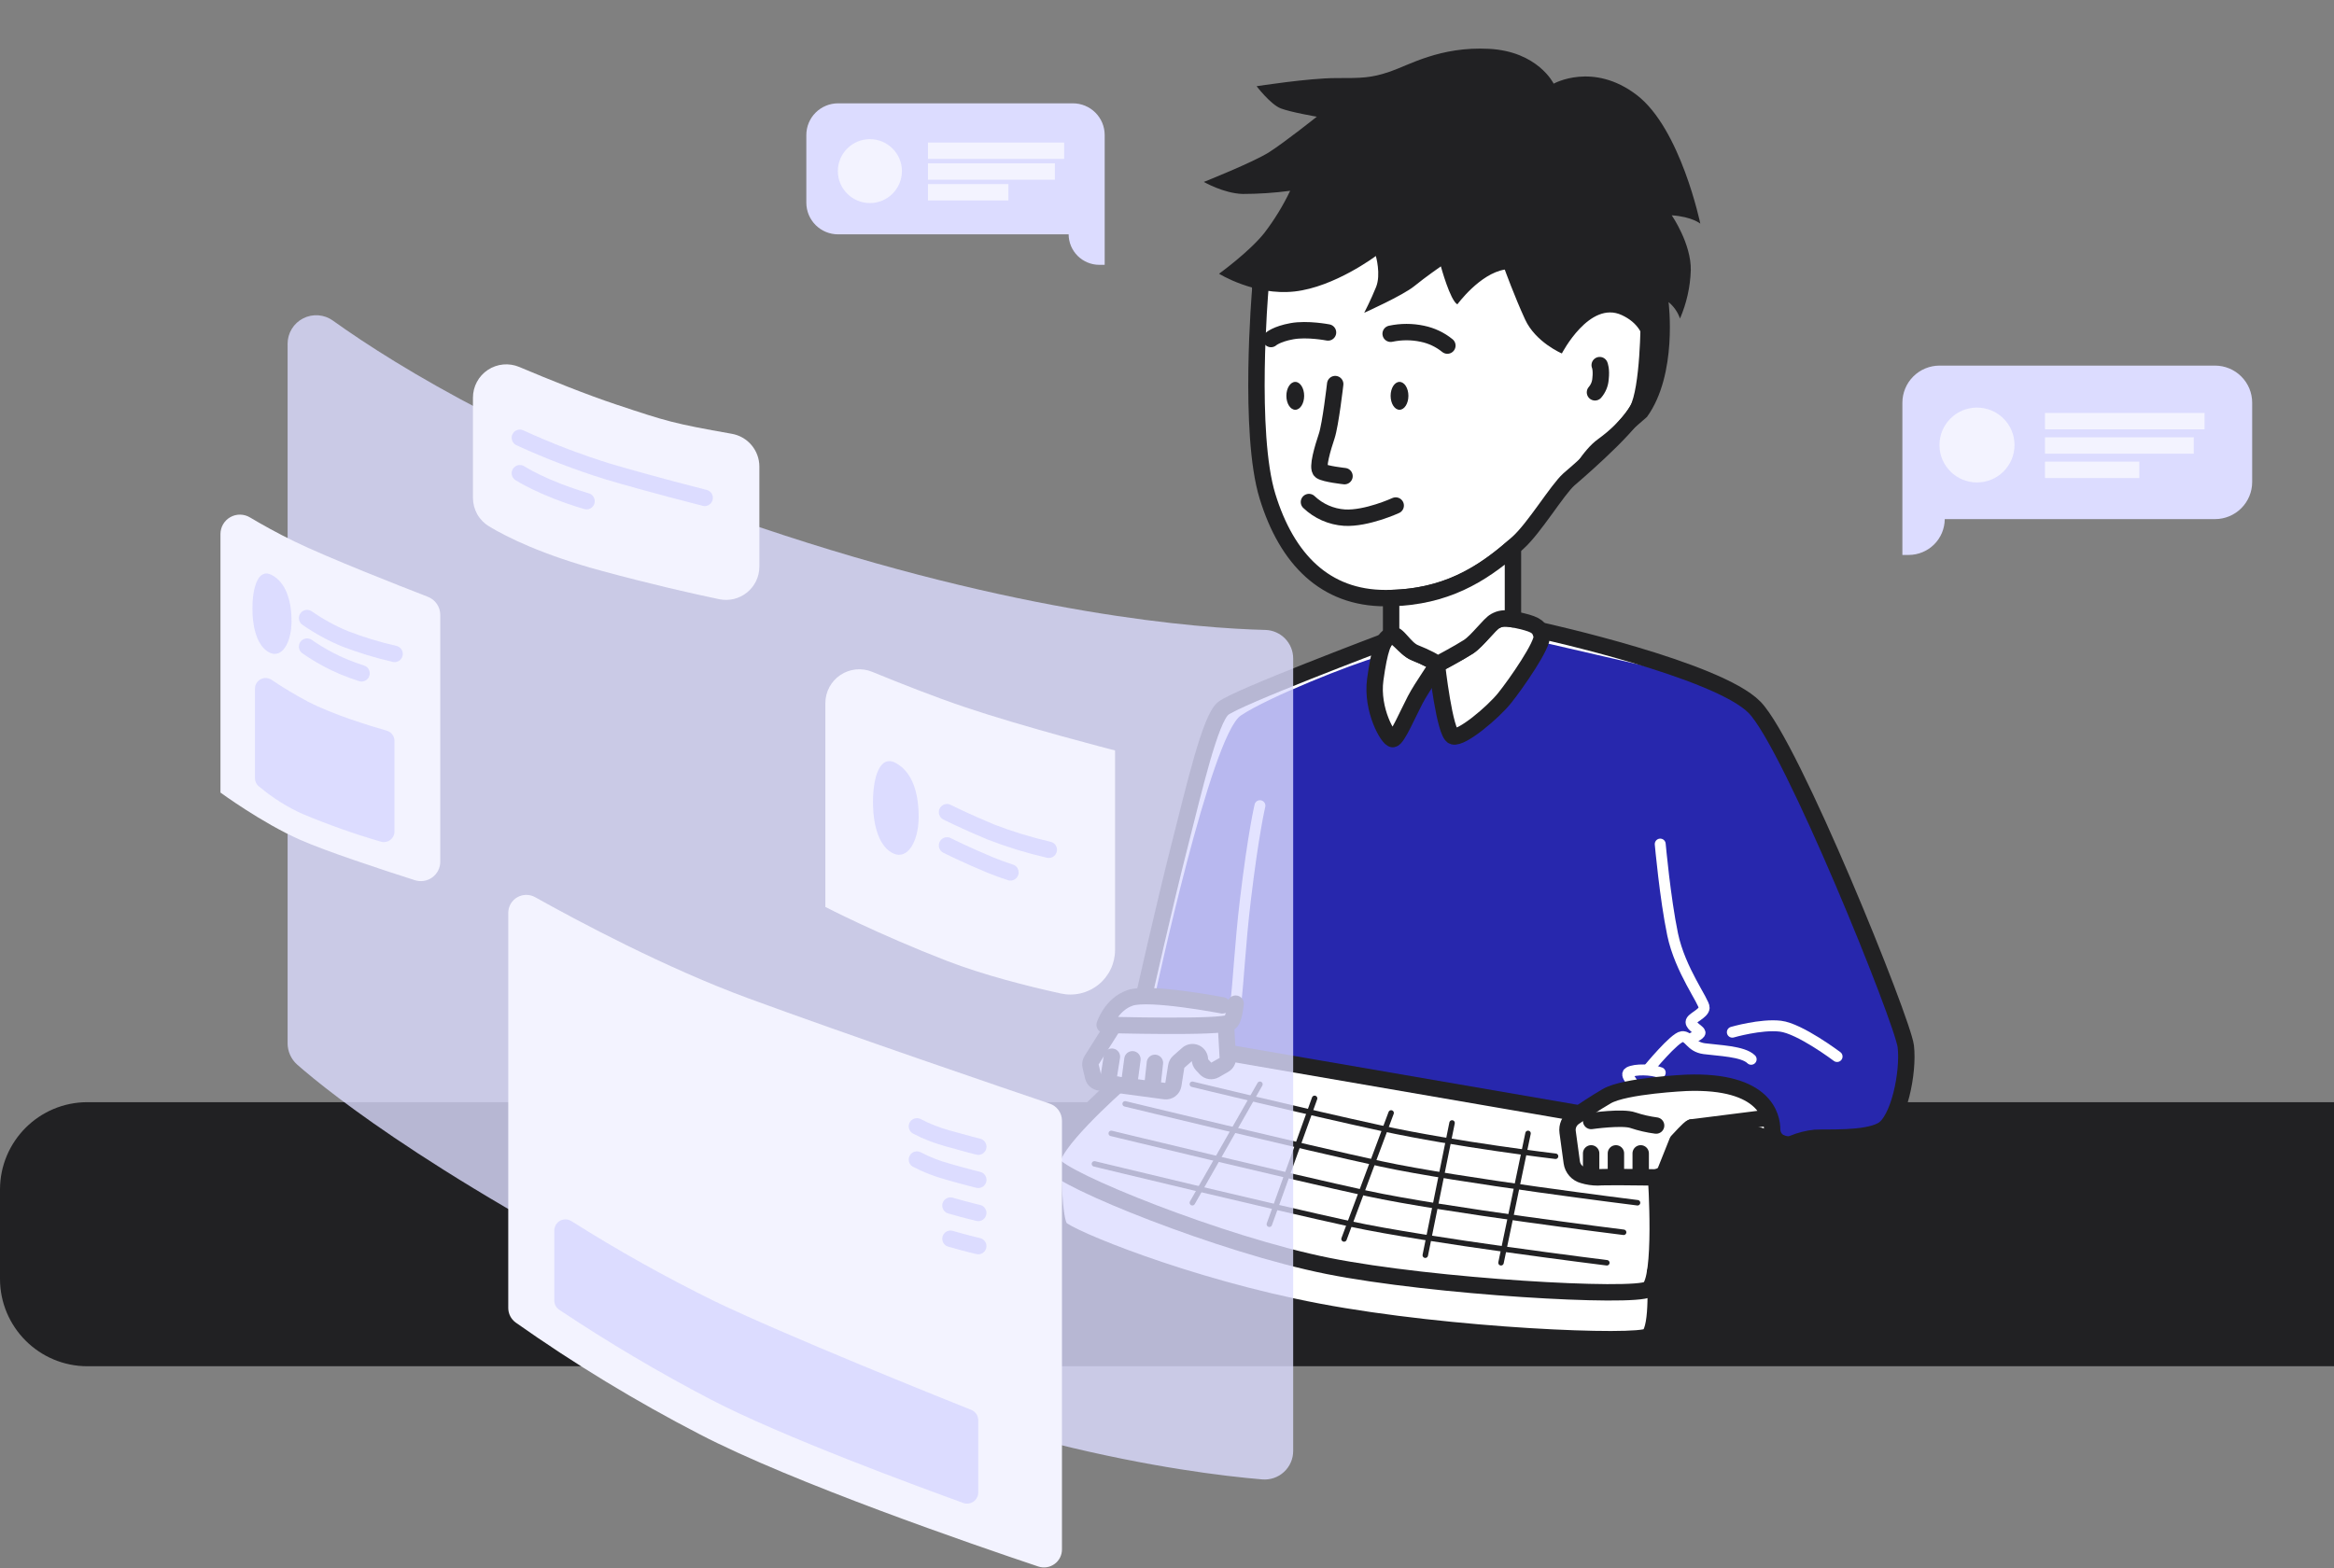 <svg width="427" height="287" viewBox="0 0 427 287" fill="none" xmlns="http://www.w3.org/2000/svg">
<rect x="0" y="0" width="427" height="287" fill="#808080" stroke="none"/>
<path d="M0 217.698C0 208.862 7.163 201.698 16 201.698H427V250.022H16C7.163 250.022 0 242.858 0 234.022V217.698Z" fill="#212123"/>
<path d="M405.207 66.904H354.847C353.952 66.904 353.067 67.08 352.241 67.421C351.415 67.763 350.664 68.263 350.032 68.894C349.399 69.525 348.898 70.274 348.555 71.099C348.213 71.923 348.037 72.807 348.037 73.699V94.998V101.555H349.18C350.926 101.555 352.601 100.865 353.839 99.637C355.077 98.408 355.777 96.74 355.787 94.998H405.222C407.028 94.998 408.76 94.282 410.037 93.008C411.314 91.733 412.031 90.005 412.031 88.203V73.699C412.031 72.806 411.855 71.921 411.512 71.095C411.168 70.27 410.665 69.52 410.031 68.889C409.397 68.258 408.645 67.757 407.817 67.417C406.989 67.076 406.102 66.902 405.207 66.904Z" fill="#DCDCFF"/>
<path d="M361.686 88.289C365.478 88.289 368.552 85.222 368.552 81.438C368.552 77.654 365.478 74.587 361.686 74.587C357.895 74.587 354.821 77.654 354.821 81.438C354.821 85.222 357.895 88.289 361.686 88.289Z" fill="#F3F3FF"/>
<path d="M374.132 77.067H403.316" stroke="#F3F3FF" stroke-width="3" stroke-miterlimit="10"/>
<path d="M374.132 81.524H401.344" stroke="#F3F3FF" stroke-width="3" stroke-miterlimit="10"/>
<path d="M374.132 85.977H391.384" stroke="#F3F3FF" stroke-width="3" stroke-miterlimit="10"/>
<path d="M153.305 18.909H196.286C197.827 18.909 199.305 19.52 200.395 20.607C201.485 21.694 202.098 23.168 202.099 24.706V42.886V48.464H201.124C199.638 48.464 198.213 47.877 197.16 46.832C196.107 45.787 195.511 44.368 195.503 42.886H153.325C151.784 42.886 150.307 42.275 149.218 41.188C148.129 40.101 147.517 38.627 147.517 37.089V24.706C147.517 23.172 148.126 21.701 149.211 20.614C150.296 19.528 151.768 18.915 153.305 18.909Z" fill="#DCDCFF"/>
<path d="M159.144 37.16C162.38 37.16 165.003 34.543 165.003 31.313C165.003 28.084 162.38 25.466 159.144 25.466C155.908 25.466 153.284 28.084 153.284 31.313C153.284 34.543 155.908 37.16 159.144 37.16Z" fill="#F3F3FF"/>
<path d="M169.765 27.586H194.675" stroke="#F3F3FF" stroke-width="3" stroke-miterlimit="10"/>
<path d="M169.765 31.384H192.988" stroke="#F3F3FF" stroke-width="3" stroke-miterlimit="10"/>
<path d="M169.765 35.188H184.491" stroke="#F3F3FF" stroke-width="3" stroke-miterlimit="10"/>
<path d="M224.699 192.679L288.444 203.658L302.983 215.479C302.983 215.479 303.755 227.142 302.789 232.878C302.789 232.878 303.506 243.02 301.575 244.501C299.644 245.982 265.352 244.607 241.219 240.033C217.086 235.459 195.24 226.402 193.959 224.754C192.679 223.106 192.674 212.979 192.674 212.979V211.964C193.756 208.049 204.484 198.541 204.484 198.541L216.258 191.386L224.699 192.679Z" fill="white"/>
<path d="M209.331 181.963C209.331 181.963 213.011 165.624 215.76 154.843C218.509 144.062 221.35 131.668 223.723 129.69C226.096 127.712 253.197 117.468 253.197 117.468L282.036 115.415C282.036 115.415 314.167 122.489 320.962 129.431C327.756 136.374 348.088 186.832 348.637 191.492C349.185 196.152 347.402 205.184 344.241 206.853C341.08 208.521 334.484 208.085 332.014 208.222C330.643 208.367 329.299 208.709 328.025 209.236L326.501 209.388C326.501 209.388 316.708 205.707 313.873 206.315C311.037 206.924 309.467 206.315 309.467 206.315C309.05 206.457 307.18 208.546 306.87 208.851L304.568 214.611C304.304 214.883 303.988 215.098 303.639 215.243C303.289 215.389 302.914 215.462 302.535 215.458C299.827 215.423 293.388 215.357 292.316 215.458C291.407 215.459 290.502 215.324 289.633 215.058C289.095 214.915 288.611 214.617 288.242 214.201C287.873 213.785 287.636 213.27 287.559 212.72L286.797 207.142C286.727 206.631 286.8 206.111 287.007 205.638C287.214 205.166 287.548 204.76 287.971 204.464C289.455 203.45 286.34 204.86 288.449 203.648L224.704 192.658L224.653 193.592C224.668 193.844 224.612 194.095 224.491 194.317C224.371 194.539 224.191 194.723 223.972 194.849L222.28 195.818C222.011 195.971 221.699 196.029 221.393 195.982C221.088 195.935 220.807 195.786 220.598 195.559L219.912 194.824C219.681 194.57 219.552 194.239 219.551 193.896C219.551 193.633 219.475 193.376 219.332 193.155C219.189 192.934 218.985 192.76 218.745 192.653C218.505 192.545 218.238 192.51 217.978 192.55C217.718 192.591 217.475 192.706 217.279 192.882L215.658 194.317C215.422 194.527 215.266 194.812 215.216 195.123L214.677 198.541C214.621 198.891 214.43 199.205 214.146 199.417C213.861 199.629 213.505 199.722 213.153 199.677L201.155 198.08C200.884 198.045 200.629 197.93 200.424 197.749C200.219 197.568 200.074 197.33 200.006 197.065L199.534 195.088C199.452 194.732 199.514 194.358 199.707 194.048L203.772 187.613V187.587L202.11 187.547C202.11 187.547 203.304 183.799 206.785 182.612C207.613 182.385 208.469 182.279 209.326 182.298" fill="white"/>
<path d="M230.558 53.044C230.558 53.044 228.322 79.227 231.884 90.814C235.446 102.402 242.474 109.456 253.466 109.456C264.458 109.456 271.369 105.034 277.716 99.314C280.714 96.616 284.871 89.678 287.021 87.736C287.021 87.736 297.525 78.836 299.583 74.977C301.641 71.118 301.646 58.516 301.646 58.516L298.089 55.626L265.667 40.544H241.397L230.487 50.565L230.558 53.044Z" fill="white" stroke="#212123" stroke-width="3" stroke-linecap="round" stroke-linejoin="round"/>
<path d="M321.134 200.869C321.836 201.493 322.489 202.171 323.086 202.897C322.561 202.111 321.9 201.424 321.134 200.869Z" fill="#4343C4"/>
<path d="M320.362 200.346C318.644 199.307 316.164 198.5 312.612 198.237C315.27 198.631 317.871 199.34 320.362 200.346Z" fill="#4343C4"/>
<path d="M305.752 198.358C303.806 198.516 301.138 198.784 298.755 199.21C300.874 198.952 303.46 198.855 305.752 198.358Z" fill="#4343C4"/>
<path d="M293.312 200.995L295.817 199.875C295.176 200.054 294.556 200.3 293.967 200.61L293.312 200.995Z" fill="#4343C4"/>
<path d="M348.662 191.487C348.113 186.827 327.781 136.374 320.987 129.426C320.366 128.821 319.685 128.28 318.954 127.814C311.906 124.771 302.184 122.149 302.184 122.149L281.858 117.463C280.897 120.05 277.05 125.552 275.251 127.778C273.117 130.42 267.425 135.197 265.876 134.746C264.326 134.294 262.898 121.612 262.898 121.612C262.898 122.002 260.24 125.582 258.924 128.098C257.608 130.613 255.666 135.167 254.858 135.263C254.05 135.359 250.859 129.938 251.637 124.325C251.88 122.575 252.114 121.196 252.358 120.105C247.246 121.525 232.031 127.58 227.021 130.927C221.538 134.584 211.298 182.207 211.298 182.207L225.913 184.387C225.913 184.387 225.578 186.015 224.841 188.673C224.104 191.33 225.715 192.415 225.715 192.415L288.444 203.658C288.444 203.658 292.041 201.558 293.312 200.985L293.967 200.6C294.44 200.331 295.08 200.646 295.817 200.427V199.865C296.569 199.53 299.593 199.677 300.746 199.535C303.135 199.109 303.795 198.521 305.742 198.348C306.006 198.293 306.25 198.232 306.519 198.161C308.044 197.75 310.315 197.867 312.617 198.227C316.174 198.49 318.649 199.297 320.367 200.336C320.644 200.474 320.903 200.644 321.139 200.843C321.905 201.399 322.566 202.085 323.091 202.872C325.083 205.215 323.482 208.856 325.601 209.013C328.056 209.195 339.601 207.928 344.403 206.721C347.478 204.946 349.206 196.092 348.662 191.487Z" fill="#2727AD"/>
<path d="M256.038 74.987C256.936 74.987 257.664 73.845 257.664 72.436C257.664 71.028 256.936 69.886 256.038 69.886C255.139 69.886 254.411 71.028 254.411 72.436C254.411 73.845 255.139 74.987 256.038 74.987Z" fill="#212123"/>
<path d="M236.966 74.987C237.864 74.987 238.592 73.845 238.592 72.436C238.592 71.028 237.864 69.886 236.966 69.886C236.068 69.886 235.34 71.028 235.34 72.436C235.34 73.845 236.068 74.987 236.966 74.987Z" fill="#212123"/>
<path d="M244.273 70.286C244.273 70.286 243.419 77.705 242.723 79.79C242.027 81.874 240.863 85.662 241.641 86.205C242.418 86.747 245.976 87.133 245.976 87.133" stroke="#212123" stroke-width="3" stroke-linecap="round" stroke-linejoin="round"/>
<path d="M239.471 91.874C241.236 93.559 243.539 94.57 245.976 94.729C250 94.963 255.341 92.513 255.341 92.513" stroke="#212123" stroke-width="3" stroke-linecap="round" stroke-linejoin="round"/>
<path d="M254.416 61.077C256.329 60.669 258.307 60.669 260.22 61.077C261.896 61.421 263.465 62.164 264.793 63.243" stroke="#212123" stroke-width="3" stroke-linecap="round" stroke-linejoin="round"/>
<path d="M242.957 60.839C242.957 60.839 239.176 60.098 236.351 60.611C233.525 61.123 232.524 62.041 232.524 62.041" stroke="#212123" stroke-width="3" stroke-linecap="round" stroke-linejoin="round"/>
<path d="M292.661 66.818C292.661 66.818 293.012 67.594 292.814 69.308C292.758 70.226 292.401 71.101 291.798 71.797" stroke="#212123" stroke-width="3" stroke-linecap="round" stroke-linejoin="round"/>
<path d="M254.269 116.393C255.412 115.886 256.911 118.665 258.842 119.436C260.774 120.207 262.867 121.226 262.867 121.611C262.867 121.997 260.209 125.582 258.893 128.097C257.577 130.613 255.636 135.167 254.828 135.263C254.02 135.359 250.829 129.938 251.606 124.325C252.384 118.711 253.126 116.875 254.269 116.393Z" fill="white" stroke="#212123" stroke-width="3" stroke-linecap="round" stroke-linejoin="round"/>
<path d="M262.877 121.617C262.877 121.617 264.3 134.294 265.855 134.751C267.41 135.207 273.097 130.425 275.231 127.783C277.365 125.141 282.432 117.823 282.041 116.338C281.649 114.852 281.243 114.345 278.336 113.65C275.429 112.955 274.626 113.067 273.549 113.65C272.472 114.233 270.317 117.266 268.635 118.361C266.953 119.456 262.877 121.617 262.877 121.617Z" fill="white" stroke="#212123" stroke-width="3" stroke-linecap="round" stroke-linejoin="round"/>
<path d="M253.222 117.448C253.222 117.448 226.106 127.687 223.748 129.67C221.39 131.652 218.529 144.036 215.785 154.823C213.041 165.609 209.357 181.943 209.357 181.943" stroke="#212123" stroke-width="3" stroke-linecap="round" stroke-linejoin="round"/>
<path d="M291.096 205.139C291.096 205.139 296.864 204.317 298.765 205.007C300.136 205.463 301.549 205.787 302.982 205.975" stroke="#212123" stroke-width="3" stroke-linecap="round" stroke-linejoin="round"/>
<path d="M291.096 214.916V211.067" stroke="#212123" stroke-width="3" stroke-linecap="round" stroke-linejoin="round"/>
<path d="M295.629 214.916V211.067" stroke="#212123" stroke-width="3" stroke-linecap="round" stroke-linejoin="round"/>
<path d="M300.162 214.916V211.067" stroke="#212123" stroke-width="3" stroke-linecap="round" stroke-linejoin="round"/>
<path d="M203.757 187.607L199.691 194.043C199.499 194.353 199.437 194.727 199.519 195.082L199.991 197.06C200.058 197.325 200.204 197.563 200.409 197.744C200.614 197.925 200.868 198.04 201.14 198.074L213.127 199.682C213.48 199.727 213.836 199.634 214.12 199.422C214.405 199.21 214.596 198.896 214.652 198.546L215.191 195.128C215.241 194.817 215.397 194.532 215.633 194.322L217.254 192.887C217.45 192.711 217.693 192.596 217.953 192.555C218.213 192.515 218.479 192.55 218.72 192.658C218.96 192.765 219.164 192.939 219.307 193.16C219.45 193.381 219.526 193.638 219.525 193.901V193.901C219.527 194.244 219.655 194.575 219.886 194.829L220.572 195.564C220.782 195.791 221.062 195.94 221.368 195.987C221.673 196.034 221.986 195.976 222.254 195.823L223.946 194.854C224.166 194.728 224.346 194.544 224.466 194.322C224.586 194.1 224.642 193.849 224.627 193.597L224.282 187.592" stroke="#212123" stroke-width="3" stroke-linecap="round" stroke-linejoin="round"/>
<path d="M210.77 199.251L211.288 194.504" stroke="#212123" stroke-width="3" stroke-linecap="round" stroke-linejoin="round"/>
<path d="M206.562 198.445L207.177 193.85" stroke="#212123" stroke-width="3" stroke-linecap="round" stroke-linejoin="round"/>
<path d="M202.664 198.135L203.421 193.373" stroke="#212123" stroke-width="3" stroke-linecap="round" stroke-linejoin="round"/>
<path d="M326.531 209.398C326.531 209.398 316.739 205.717 313.903 206.325C311.067 206.934 309.497 206.325 309.497 206.325" stroke="#212123" stroke-width="3" stroke-linecap="round" stroke-linejoin="round"/>
<path d="M302.982 215.489C302.982 215.489 304.227 234.252 301.575 235.915C298.922 237.579 262.293 235.52 242.962 231.671C223.631 227.822 193.959 215.839 192.653 212.989C191.347 210.139 204.463 198.536 204.463 198.536" stroke="#212123" stroke-width="3" stroke-linecap="round" stroke-linejoin="round"/>
<path d="M192.674 212.989C192.674 212.989 192.674 223.131 193.959 224.764C195.245 226.397 217.081 235.474 241.219 240.043C265.357 244.612 299.659 245.972 301.575 244.511C303.491 243.051 302.789 232.888 302.789 232.888" stroke="#212123" stroke-width="3" stroke-linecap="round" stroke-linejoin="round"/>
<path d="M254.503 109.451C264.377 109.197 270.897 105.282 276.791 100.145V113.33C275.084 113.031 274.408 113.198 273.549 113.66C272.472 114.238 270.317 117.276 268.635 118.371C266.953 119.466 262.878 121.627 262.878 121.627C262.878 121.241 260.794 120.227 258.853 119.451C256.912 118.675 255.646 115.688 254.503 116.17V109.451Z" fill="white" stroke="#212123" stroke-width="3" stroke-linecap="round" stroke-linejoin="round"/>
<path d="M224.698 192.679L288.444 203.668" stroke="#212123" stroke-width="3" stroke-linecap="round" stroke-linejoin="round"/>
<path d="M200.225 212.989C200.225 212.989 233.185 220.971 247.094 223.988C261.002 227.005 293.967 231.088 293.967 231.088" stroke="#212123" stroke-linecap="round" stroke-linejoin="round"/>
<path d="M203.299 207.41C203.299 207.41 236.259 215.392 250.168 218.41C264.077 221.427 297.037 225.509 297.037 225.509" stroke="#212123" stroke-linecap="round" stroke-linejoin="round"/>
<path d="M205.845 202.005C205.845 202.005 238.805 209.992 252.714 213.004C266.623 216.016 299.583 220.104 299.583 220.104" stroke="#212123" stroke-linecap="round" stroke-linejoin="round"/>
<path d="M218.138 198.419C218.138 198.419 238.805 203.445 252.694 206.462C266.582 209.479 284.587 211.594 284.587 211.594" stroke="#212123" stroke-linecap="round" stroke-linejoin="round"/>
<path d="M218.138 220.104L230.502 198.419" stroke="#212123" stroke-linecap="round" stroke-linejoin="round"/>
<path d="M245.889 226.732L254.503 203.668" stroke="#212123" stroke-linecap="round" stroke-linejoin="round"/>
<path d="M274.606 231.088L279.551 207.41" stroke="#212123" stroke-linecap="round" stroke-linejoin="round"/>
<path d="M265.652 205.499L260.753 229.703" stroke="#212123" stroke-linecap="round" stroke-linejoin="round"/>
<path d="M240.503 201.001L232.225 224.034" stroke="#212123" stroke-linecap="round" stroke-linejoin="round"/>
<path d="M226.065 183.672C226.574 179.758 226.858 172.886 227.849 164.62C229.313 152.373 230.502 147.439 230.502 147.439" stroke="white" stroke-width="2" stroke-miterlimit="10" stroke-linecap="round"/>
<path d="M301.575 195.656C301.575 195.656 306.346 189.849 307.718 189.712C309.091 189.575 309.243 191.563 311.784 191.908C314.325 192.253 318.898 192.364 320.372 193.85" stroke="white" stroke-width="2" stroke-miterlimit="10" stroke-linecap="round"/>
<path d="M303.735 154.468C303.735 154.468 304.629 164.412 306.001 170.989C307.373 177.567 311.84 183.333 311.774 184.428C311.708 185.523 309.37 186.279 309.37 187.035C309.37 187.79 310.951 188.556 311.017 188.951C311.083 189.347 309.391 190.047 309.391 190.047" stroke="white" stroke-width="2" stroke-miterlimit="10" stroke-linecap="round"/>
<path d="M316.927 188.891C316.927 188.891 322.146 187.369 325.718 187.79C329.291 188.211 336.09 193.343 336.09 193.343" stroke="white" stroke-width="2" stroke-miterlimit="10" stroke-linecap="round"/>
<path d="M303.735 196.294C302.169 195.676 299.131 195.61 298.033 196.223C296.935 196.837 299.867 198.678 298.541 199.266" stroke="white" stroke-width="2" stroke-miterlimit="10" stroke-linecap="round"/>
<path d="M282.061 115.42C282.061 115.42 314.193 122.494 320.987 129.436C327.781 136.379 348.113 186.837 348.662 191.497C349.211 196.158 347.427 205.189 344.266 206.858C341.106 208.526 334.51 208.09 332.04 208.227C330.668 208.372 329.325 208.714 328.051 209.241C327.635 209.409 327.186 209.475 326.74 209.433C326.294 209.391 325.864 209.243 325.488 209.001C325.111 208.759 324.798 208.43 324.576 208.042C324.353 207.654 324.227 207.218 324.209 206.771V206.7C324.209 204.505 323.04 197.633 308.542 198.156C308.542 198.156 297.301 198.663 293.968 200.595C291.854 201.812 289.45 203.44 287.966 204.469C287.543 204.765 287.209 205.171 287.002 205.643C286.795 206.116 286.722 206.636 286.792 207.147L287.554 212.725C287.631 213.275 287.868 213.79 288.237 214.206C288.606 214.622 289.09 214.92 289.628 215.063C290.497 215.329 291.402 215.464 292.311 215.463C293.403 215.357 299.822 215.423 302.53 215.463C302.909 215.467 303.284 215.394 303.634 215.248C303.983 215.103 304.299 214.888 304.563 214.617L306.865 208.856C307.175 208.536 309.045 206.447 309.462 206.32L323.828 204.505" stroke="#212123" stroke-width="3" stroke-linecap="round" stroke-linejoin="round"/>
<path d="M284.907 90.53C287.133 86.742 289.618 82.335 292.321 80.388C297.403 76.676 299.126 73.451 300.056 69.896C300.985 66.341 302.637 60.438 296.717 57.669C290.797 54.901 285.74 64.683 285.74 64.683C285.74 64.683 280.943 62.654 279.012 58.46C277.081 54.267 275.292 49.332 275.292 49.332C270.719 50.078 266.623 55.697 266.623 55.697C265.307 55.002 263.604 48.744 263.604 48.744C263.604 48.744 260.814 50.676 258.726 52.375C256.637 54.074 249.579 57.243 249.579 57.243C249.579 57.243 250.819 54.845 251.749 52.527C252.679 50.21 251.708 46.847 251.708 46.847C251.708 46.847 244.162 52.527 236.844 53.339C229.526 54.15 223.022 50.093 223.022 50.093C223.022 50.093 228.479 46.153 231.269 42.679C233.125 40.265 234.721 37.663 236.031 34.915C233.143 35.297 230.234 35.49 227.321 35.493C223.835 35.377 220.237 33.292 220.237 33.292C220.237 33.292 229.292 29.697 232.199 27.841C235.106 25.985 240.909 21.355 240.909 21.355C240.909 21.355 236.148 20.543 234.303 19.833C232.458 19.123 229.892 15.777 229.892 15.777C229.892 15.777 239.446 14.291 244.324 14.291C249.203 14.291 250.793 14.291 254.279 13.109C257.765 11.928 263.426 8.474 272.396 8.935C281.365 9.397 284.241 15.31 284.241 15.31C284.241 15.31 291.442 11.253 299.456 17.399C307.47 23.546 311.068 40.924 311.068 40.924C311.068 40.924 309.543 39.651 305.844 39.403C305.844 39.403 309.441 44.616 309.325 49.484C309.225 52.518 308.556 55.506 307.353 58.293C306.946 57.116 306.221 56.074 305.259 55.281C305.259 55.281 306.967 68.491 301.311 76.296" fill="#212123"/>
<path d="M223.621 183.977C223.621 183.977 210.251 181.416 206.77 182.607C203.289 183.799 202.095 187.542 202.095 187.542C202.095 187.542 223.601 188.16 225.039 187.105C225.512 186.766 225.817 185.584 226.055 183.672" stroke="#212123" stroke-width="3" stroke-linecap="round" stroke-linejoin="round"/>
<g style="mix-blend-mode:soft-light" opacity="0.8">
<path d="M236.585 120.491V265.526C236.586 266.249 236.437 266.964 236.146 267.626C235.856 268.288 235.431 268.883 234.898 269.372C234.366 269.862 233.737 270.236 233.052 270.47C232.367 270.704 231.64 270.794 230.919 270.734C216.69 269.532 177.317 264.248 130.605 241.321C81.821 217.345 60.29 200.027 54.38 194.834C53.825 194.343 53.38 193.74 53.076 193.066C52.772 192.391 52.615 191.659 52.616 190.919V62.913C52.615 61.952 52.879 61.009 53.38 60.188C53.881 59.368 54.6 58.701 55.457 58.262C56.313 57.823 57.275 57.629 58.235 57.7C59.196 57.772 60.118 58.107 60.9 58.668C72.755 67.152 97.788 82.569 139 96.484C186.545 112.539 219.414 114.978 231.488 115.278C232.85 115.313 234.145 115.878 235.097 116.851C236.049 117.825 236.583 119.131 236.585 120.491Z" fill="#DCDCFF"/>
</g>
<path d="M40.334 97.752V145.04C40.334 145.04 47.89 150.583 54.852 153.661C59.608 155.771 69.864 159.148 75.88 161.07C76.416 161.246 76.987 161.291 77.544 161.203C78.101 161.115 78.629 160.896 79.085 160.564C79.541 160.232 79.911 159.797 80.165 159.294C80.419 158.791 80.549 158.236 80.545 157.673V112.539C80.549 111.818 80.332 111.113 79.925 110.518C79.517 109.923 78.938 109.466 78.263 109.207C73.024 107.179 60.101 102.108 53.871 99.091C50.736 97.569 47.956 96.007 45.74 94.694C45.199 94.365 44.58 94.186 43.946 94.177C43.313 94.167 42.688 94.326 42.137 94.638C41.586 94.949 41.128 95.402 40.811 95.95C40.494 96.497 40.329 97.119 40.334 97.752Z" fill="#F3F3FF"/>
<path d="M46.65 126.029C46.648 125.674 46.743 125.325 46.926 125.02C47.108 124.715 47.371 124.466 47.685 124.3C47.999 124.134 48.353 124.057 48.708 124.077C49.063 124.098 49.406 124.215 49.699 124.416C51.827 125.855 54.033 127.177 56.306 128.376C60.798 130.745 67.79 132.864 70.763 133.716C71.169 133.833 71.525 134.078 71.779 134.415C72.033 134.751 72.171 135.161 72.171 135.583V152.15C72.171 152.453 72.101 152.753 71.965 153.024C71.829 153.295 71.632 153.531 71.388 153.713C71.145 153.895 70.863 154.017 70.564 154.071C70.264 154.124 69.957 154.107 69.665 154.021C64.799 152.603 60.018 150.91 55.345 148.95C52.538 147.684 49.919 146.039 47.56 144.062C47.281 143.886 47.052 143.642 46.893 143.354C46.734 143.066 46.65 142.742 46.65 142.413V126.029Z" fill="#DCDCFF"/>
<path d="M53.333 113.67C53.333 117.6 51.6 120.44 49.43 119.477C47.26 118.513 46.183 115.308 46.183 111.363C46.183 107.417 47.26 103.893 49.74 105.232C52.22 106.57 53.333 109.74 53.333 113.67Z" fill="#DCDCFF"/>
<path d="M56.183 113.107C58.33 114.601 60.629 115.863 63.044 116.87C66.021 118.02 69.078 118.953 72.191 119.664" stroke="#DCDCFF" stroke-width="3" stroke-linecap="round" stroke-linejoin="round"/>
<path d="M56.183 118.33C58.33 119.824 60.629 121.086 63.044 122.093C64.06 122.504 65.076 122.879 66.144 123.219" stroke="#DCDCFF" stroke-width="3" stroke-linecap="round" stroke-linejoin="round"/>
<path d="M150.998 128.671C150.998 127.653 151.249 126.65 151.729 125.753C152.21 124.855 152.904 124.089 153.752 123.523C154.6 122.956 155.574 122.608 156.589 122.507C157.604 122.406 158.628 122.557 159.571 122.945C164.561 124.999 170.929 127.509 176.437 129.375C187.429 133.082 203.985 137.337 203.996 137.337V173.85C203.996 175.071 203.721 176.276 203.192 177.377C202.663 178.479 201.892 179.447 200.937 180.211C199.983 180.975 198.868 181.515 197.676 181.791C196.484 182.067 195.245 182.072 194.051 181.806C187.866 180.442 179.862 178.403 173.256 175.848C160.506 170.908 151.008 165.979 150.998 165.969V128.671Z" fill="#F3F3FF"/>
<path d="M168.068 149.452C168.068 154.016 166.035 157.338 163.494 156.212C160.953 155.086 159.713 151.354 159.713 146.775C159.713 142.195 160.969 138.067 163.88 139.629C166.792 141.191 168.068 144.873 168.068 149.452Z" fill="#DCDCFF"/>
<path d="M173.256 148.626C173.256 148.626 176.636 150.335 181.25 152.246C184.707 153.586 188.257 154.676 191.871 155.507" stroke="#DCDCFF" stroke-width="3" stroke-linecap="round" stroke-linejoin="round"/>
<path d="M173.256 154.711C173.256 154.711 176.636 156.42 181.25 158.332C182.403 158.808 183.643 159.25 184.858 159.645" stroke="#DCDCFF" stroke-width="3" stroke-linecap="round" stroke-linejoin="round"/>
<path d="M92.985 167.054V239.364C92.985 239.885 93.109 240.398 93.347 240.862C93.585 241.325 93.929 241.726 94.352 242.031C105.094 249.61 116.344 256.443 128.024 262.483C145.068 271.337 178.114 282.702 189.945 286.668C190.44 286.833 190.969 286.879 191.486 286.801C192.003 286.722 192.494 286.522 192.918 286.217C193.342 285.912 193.687 285.51 193.925 285.045C194.162 284.58 194.286 284.066 194.284 283.544V205.083C194.284 204.396 194.069 203.727 193.669 203.169C193.269 202.611 192.704 202.191 192.054 201.969C183.862 199.19 154.957 189.332 136.927 182.699C121.748 177.12 105.73 168.56 97.889 164.179C97.387 163.9 96.821 163.756 96.246 163.763C95.671 163.769 95.108 163.925 94.613 164.216C94.117 164.506 93.706 164.921 93.421 165.419C93.135 165.917 92.985 166.481 92.985 167.054Z" fill="#F3F3FF"/>
<path d="M101.411 225.149V238.02C101.413 238.347 101.495 238.669 101.649 238.957C101.803 239.246 102.025 239.493 102.295 239.678C111.241 245.644 120.499 251.128 130.031 256.109C143.325 263.016 168.144 272.113 176.275 275.055C176.578 275.158 176.902 275.188 177.219 275.143C177.536 275.097 177.838 274.978 178.1 274.794C178.362 274.61 178.577 274.367 178.727 274.084C178.877 273.802 178.958 273.488 178.963 273.168V259.872C178.96 259.472 178.839 259.082 178.615 258.751C178.39 258.42 178.073 258.162 177.703 258.01C171.498 255.536 143.94 244.465 130.712 238.116C121.717 233.691 112.964 228.79 104.49 223.435C104.184 223.251 103.834 223.152 103.476 223.146C103.119 223.14 102.766 223.229 102.453 223.402C102.141 223.576 101.88 223.829 101.697 224.136C101.514 224.443 101.415 224.792 101.411 225.149Z" fill="#DCDCFF"/>
<path d="M167.748 206.122C169.526 207.053 171.401 207.789 173.337 208.318C176.925 209.332 178.973 209.84 178.973 209.84" stroke="#DCDCFF" stroke-width="3" stroke-linecap="round" stroke-linejoin="round"/>
<path d="M167.748 212.198C169.526 213.127 171.4 213.862 173.337 214.388C176.925 215.428 178.973 215.91 178.973 215.91" stroke="#DCDCFF" stroke-width="3" stroke-linecap="round" stroke-linejoin="round"/>
<path d="M173.886 220.621C177.139 221.549 178.968 221.965 178.968 221.965" stroke="#DCDCFF" stroke-width="3" stroke-linecap="round" stroke-linejoin="round"/>
<path d="M173.886 226.691C177.139 227.619 178.968 228.035 178.968 228.035" stroke="#DCDCFF" stroke-width="3" stroke-linecap="round" stroke-linejoin="round"/>
<path d="M86.526 72.761V91.114C86.526 92.162 86.797 93.193 87.313 94.107C87.83 95.02 88.574 95.785 89.474 96.327C92.833 98.355 99.297 101.55 109.989 104.441C118.973 106.885 126.469 108.584 131.576 109.654C132.464 109.839 133.382 109.825 134.263 109.611C135.145 109.398 135.968 108.991 136.672 108.42C137.376 107.849 137.943 107.129 138.333 106.312C138.722 105.494 138.924 104.6 138.924 103.695V85.373C138.923 83.943 138.417 82.558 137.495 81.463C136.574 80.368 135.295 79.632 133.883 79.384C123.12 77.482 122.022 77.117 112.723 74.024C107.214 72.188 100.323 69.404 94.993 67.152C94.065 66.762 93.056 66.608 92.054 66.701C91.053 66.795 90.09 67.135 89.252 67.69C88.413 68.246 87.726 68.999 87.251 69.884C86.775 70.769 86.526 71.757 86.526 72.761Z" fill="#F3F3FF"/>
<path d="M95.109 80.114C100.346 82.52 105.734 84.585 111.239 86.296C119.156 88.639 128.918 91.109 128.918 91.109" stroke="#DCDCFF" stroke-width="3" stroke-linecap="round" stroke-linejoin="round"/>
<path d="M95.109 86.595C95.109 86.595 99.363 89.374 107.306 91.717" stroke="#DCDCFF" stroke-width="3" stroke-linecap="round" stroke-linejoin="round"/>
</svg>
